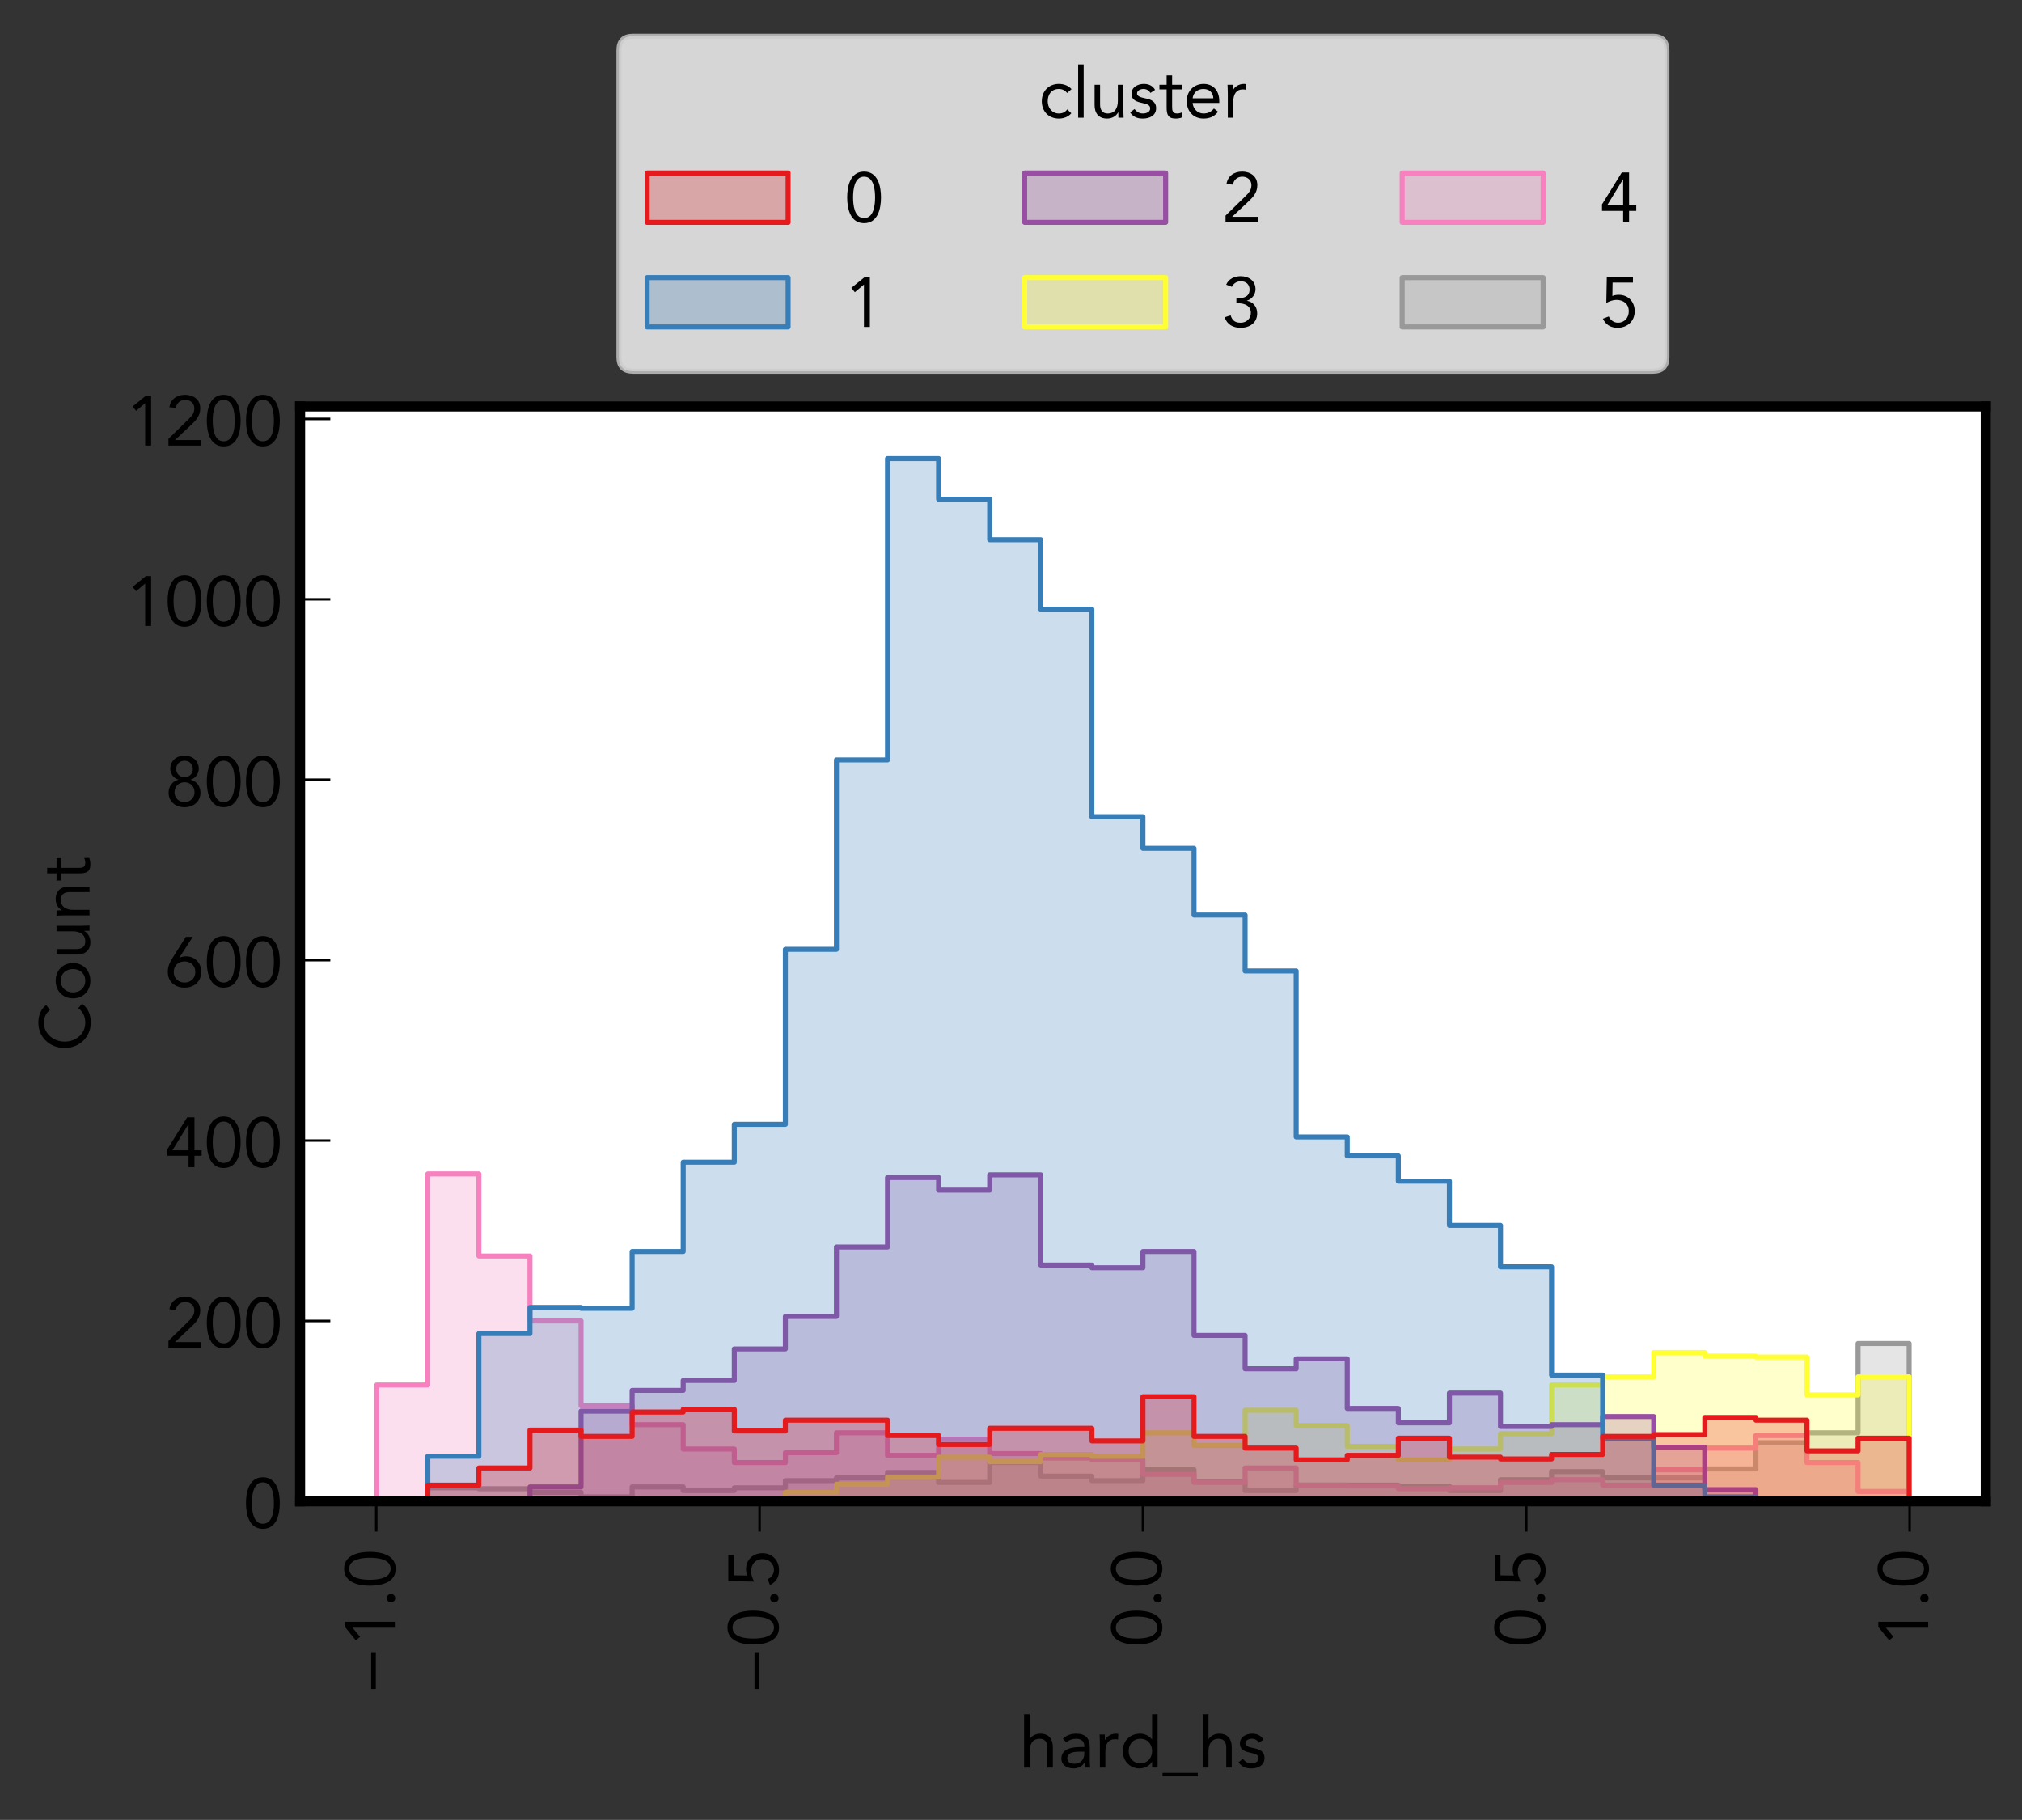 <?xml version="1.0" encoding="utf-8" standalone="no"?>
<!DOCTYPE svg PUBLIC "-//W3C//DTD SVG 1.1//EN"
  "http://www.w3.org/Graphics/SVG/1.1/DTD/svg11.dtd">
<!-- Created with matplotlib (https://matplotlib.org/) -->
<svg height="361.42pt" version="1.1" viewBox="0 0 401.607 361.42" width="401.607pt" xmlns="http://www.w3.org/2000/svg" xmlns:xlink="http://www.w3.org/1999/xlink">
 <rect x="0" y="0" width="401.607" height="361.42" fill="#333333" stroke="none"/>
 <defs>
  <style type="text/css">*{stroke-linecap:butt;stroke-linejoin:round;}</style>
 </defs>
 <g id="figure_1">
  <g id="patch_1">
   <path d="M 0 361.42 
L 401.607 361.42 
L 401.607 0 
L 0 0 
z
" style="fill:none;"/>
  </g>
  <g id="axes_1">
   <g id="patch_2">
    <path d="M 59.607 298.164 
L 394.407 298.164 
L 394.407 80.724 
L 59.607 80.724 
z
" style="fill:#ffffff;"/>
   </g>
   <g id="PolyCollection_1">
    <defs>
     <path d="M 74.825 -63.435 
L 74.825 -63.256 
L 84.971 -63.256 
L 84.971 -63.256 
L 95.116 -63.256 
L 95.116 -63.256 
L 105.262 -63.256 
L 105.262 -63.256 
L 115.407 -63.256 
L 115.407 -63.256 
L 125.553 -63.256 
L 125.553 -63.256 
L 135.698 -63.256 
L 135.698 -63.256 
L 145.844 -63.256 
L 145.844 -63.256 
L 155.989 -63.256 
L 155.989 -63.256 
L 166.134 -63.256 
L 166.134 -63.256 
L 176.28 -63.256 
L 176.28 -63.256 
L 186.425 -63.256 
L 186.425 -63.256 
L 196.571 -63.256 
L 196.571 -63.256 
L 206.716 -63.256 
L 206.716 -63.256 
L 216.862 -63.256 
L 216.862 -63.256 
L 227.007 -63.256 
L 227.007 -63.256 
L 237.153 -63.256 
L 237.153 -63.256 
L 247.298 -63.256 
L 247.298 -63.256 
L 257.444 -63.256 
L 257.444 -63.256 
L 267.589 -63.256 
L 267.589 -63.256 
L 277.734 -63.256 
L 277.734 -63.256 
L 287.88 -63.256 
L 287.88 -63.256 
L 298.025 -63.256 
L 298.025 -63.256 
L 308.171 -63.256 
L 308.171 -63.256 
L 318.316 -63.256 
L 318.316 -63.256 
L 328.462 -63.256 
L 328.462 -63.256 
L 338.607 -63.256 
L 338.607 -63.256 
L 348.753 -63.256 
L 348.753 -63.256 
L 358.898 -63.256 
L 358.898 -63.256 
L 369.044 -63.256 
L 369.044 -63.256 
L 379.189 -63.256 
L 379.189 -63.256 
L 379.189 -94.605 
L 379.189 -94.605 
L 379.189 -94.605 
L 369.044 -94.605 
L 369.044 -76.87 
L 358.898 -76.87 
L 358.898 -74.9 
L 348.753 -74.9 
L 348.753 -69.705 
L 338.607 -69.705 
L 338.607 -67.913 
L 328.462 -67.913 
L 328.462 -67.913 
L 318.316 -67.913 
L 318.316 -69.167 
L 308.171 -69.167 
L 308.171 -67.555 
L 298.025 -67.555 
L 298.025 -65.405 
L 287.88 -65.405 
L 287.88 -66.301 
L 277.734 -66.301 
L 277.734 -66.48 
L 267.589 -66.48 
L 267.589 -66.48 
L 257.444 -66.48 
L 257.444 -65.405 
L 247.298 -65.405 
L 247.298 -67.197 
L 237.153 -67.197 
L 237.153 -69.526 
L 227.007 -69.526 
L 227.007 -67.376 
L 216.862 -67.376 
L 216.862 -68.272 
L 206.716 -68.272 
L 206.716 -70.959 
L 196.571 -70.959 
L 196.571 -67.018 
L 186.425 -67.018 
L 186.425 -68.988 
L 176.28 -68.988 
L 176.28 -67.913 
L 166.134 -67.913 
L 166.134 -67.376 
L 155.989 -67.376 
L 155.989 -65.943 
L 145.844 -65.943 
L 145.844 -65.405 
L 135.698 -65.405 
L 135.698 -66.122 
L 125.553 -66.122 
L 125.553 -64.151 
L 115.407 -64.151 
L 115.407 -65.047 
L 105.262 -65.047 
L 105.262 -65.764 
L 95.116 -65.764 
L 95.116 -65.943 
L 84.971 -65.943 
L 84.971 -63.435 
L 74.825 -63.435 
z
" id="mcb5cf31163" style="stroke:#999999;"/>
    </defs>
    <g clip-path="url(#pb5191a11c4)">
     <use style="fill:#999999;fill-opacity:0.25;stroke:#999999;" x="0" xlink:href="#mcb5cf31163" y="361.42"/>
    </g>
   </g>
   <g id="PolyCollection_2">
    <defs>
     <path d="M 74.825 -86.365 
L 74.825 -63.256 
L 84.971 -63.256 
L 84.971 -63.256 
L 95.116 -63.256 
L 95.116 -63.256 
L 105.262 -63.256 
L 105.262 -63.256 
L 115.407 -63.256 
L 115.407 -63.256 
L 125.553 -63.256 
L 125.553 -63.256 
L 135.698 -63.256 
L 135.698 -63.256 
L 145.844 -63.256 
L 145.844 -63.256 
L 155.989 -63.256 
L 155.989 -63.256 
L 166.134 -63.256 
L 166.134 -63.256 
L 176.28 -63.256 
L 176.28 -63.256 
L 186.425 -63.256 
L 186.425 -63.256 
L 196.571 -63.256 
L 196.571 -63.256 
L 206.716 -63.256 
L 206.716 -63.256 
L 216.862 -63.256 
L 216.862 -63.256 
L 227.007 -63.256 
L 227.007 -63.256 
L 237.153 -63.256 
L 237.153 -63.256 
L 247.298 -63.256 
L 247.298 -63.256 
L 257.444 -63.256 
L 257.444 -63.256 
L 267.589 -63.256 
L 267.589 -63.256 
L 277.734 -63.256 
L 277.734 -63.256 
L 287.88 -63.256 
L 287.88 -63.256 
L 298.025 -63.256 
L 298.025 -63.256 
L 308.171 -63.256 
L 308.171 -63.256 
L 318.316 -63.256 
L 318.316 -63.256 
L 328.462 -63.256 
L 328.462 -63.256 
L 338.607 -63.256 
L 338.607 -63.256 
L 348.753 -63.256 
L 348.753 -63.256 
L 358.898 -63.256 
L 358.898 -63.256 
L 369.044 -63.256 
L 369.044 -63.256 
L 379.189 -63.256 
L 379.189 -63.256 
L 379.189 -65.226 
L 379.189 -65.226 
L 379.189 -65.226 
L 369.044 -65.226 
L 369.044 -70.959 
L 358.898 -70.959 
L 358.898 -76.333 
L 348.753 -76.333 
L 348.753 -73.825 
L 338.607 -73.825 
L 338.607 -69.526 
L 328.462 -69.526 
L 328.462 -66.48 
L 318.316 -66.48 
L 318.316 -67.555 
L 308.171 -67.555 
L 308.171 -67.018 
L 298.025 -67.018 
L 298.025 -65.943 
L 287.88 -65.943 
L 287.88 -65.764 
L 277.734 -65.764 
L 277.734 -66.301 
L 267.589 -66.301 
L 267.589 -66.48 
L 257.444 -66.48 
L 257.444 -69.884 
L 247.298 -69.884 
L 247.298 -67.018 
L 237.153 -67.018 
L 237.153 -68.63 
L 227.007 -68.63 
L 227.007 -71.496 
L 216.862 -71.496 
L 216.862 -71.854 
L 206.716 -71.854 
L 206.716 -72.75 
L 196.571 -72.75 
L 196.571 -75.616 
L 186.425 -75.616 
L 186.425 -72.392 
L 176.28 -72.392 
L 176.28 -76.87 
L 166.134 -76.87 
L 166.134 -72.929 
L 155.989 -72.929 
L 155.989 -70.959 
L 145.844 -70.959 
L 145.844 -73.646 
L 135.698 -73.646 
L 135.698 -78.483 
L 125.553 -78.483 
L 125.553 -82.244 
L 115.407 -82.244 
L 115.407 -99.084 
L 105.262 -99.084 
L 105.262 -111.982 
L 95.116 -111.982 
L 95.116 -128.283 
L 84.971 -128.283 
L 84.971 -86.365 
L 74.825 -86.365 
z
" id="m10a2917a5d" style="stroke:#f781bf;"/>
    </defs>
    <g clip-path="url(#pb5191a11c4)">
     <use style="fill:#f781bf;fill-opacity:0.25;stroke:#f781bf;" x="0" xlink:href="#m10a2917a5d" y="361.42"/>
    </g>
   </g>
   <g id="PolyCollection_3">
    <defs>
     <path d="M 74.825 -63.256 
L 74.825 -63.256 
L 84.971 -63.256 
L 84.971 -63.256 
L 95.116 -63.256 
L 95.116 -63.256 
L 105.262 -63.256 
L 105.262 -63.256 
L 115.407 -63.256 
L 115.407 -63.256 
L 125.553 -63.256 
L 125.553 -63.256 
L 135.698 -63.256 
L 135.698 -63.256 
L 145.844 -63.256 
L 145.844 -63.256 
L 155.989 -63.256 
L 155.989 -63.256 
L 166.134 -63.256 
L 166.134 -63.256 
L 176.28 -63.256 
L 176.28 -63.256 
L 186.425 -63.256 
L 186.425 -63.256 
L 196.571 -63.256 
L 196.571 -63.256 
L 206.716 -63.256 
L 206.716 -63.256 
L 216.862 -63.256 
L 216.862 -63.256 
L 227.007 -63.256 
L 227.007 -63.256 
L 237.153 -63.256 
L 237.153 -63.256 
L 247.298 -63.256 
L 247.298 -63.256 
L 257.444 -63.256 
L 257.444 -63.256 
L 267.589 -63.256 
L 267.589 -63.256 
L 277.734 -63.256 
L 277.734 -63.256 
L 287.88 -63.256 
L 287.88 -63.256 
L 298.025 -63.256 
L 298.025 -63.256 
L 308.171 -63.256 
L 308.171 -63.256 
L 318.316 -63.256 
L 318.316 -63.256 
L 328.462 -63.256 
L 328.462 -63.256 
L 338.607 -63.256 
L 338.607 -63.256 
L 348.753 -63.256 
L 348.753 -63.256 
L 358.898 -63.256 
L 358.898 -63.256 
L 369.044 -63.256 
L 369.044 -63.256 
L 379.189 -63.256 
L 379.189 -63.256 
L 379.189 -87.977 
L 379.189 -87.977 
L 379.189 -87.977 
L 369.044 -87.977 
L 369.044 -84.394 
L 358.898 -84.394 
L 358.898 -91.918 
L 348.753 -91.918 
L 348.753 -92.097 
L 338.607 -92.097 
L 338.607 -92.814 
L 328.462 -92.814 
L 328.462 -87.977 
L 318.316 -87.977 
L 318.316 -86.365 
L 308.171 -86.365 
L 308.171 -76.691 
L 298.025 -76.691 
L 298.025 -73.646 
L 287.88 -73.646 
L 287.88 -71.496 
L 277.734 -71.496 
L 277.734 -74.183 
L 267.589 -74.183 
L 267.589 -78.303 
L 257.444 -78.303 
L 257.444 -81.349 
L 247.298 -81.349 
L 247.298 -74.362 
L 237.153 -74.362 
L 237.153 -76.87 
L 227.007 -76.87 
L 227.007 -72.213 
L 216.862 -72.213 
L 216.862 -72.571 
L 206.716 -72.571 
L 206.716 -71.138 
L 196.571 -71.138 
L 196.571 -72.033 
L 186.425 -72.033 
L 186.425 -68.092 
L 176.28 -68.092 
L 176.28 -66.659 
L 166.134 -66.659 
L 166.134 -65.047 
L 155.989 -65.047 
L 155.989 -63.614 
L 145.844 -63.614 
L 145.844 -63.435 
L 135.698 -63.435 
L 135.698 -63.256 
L 125.553 -63.256 
L 125.553 -63.256 
L 115.407 -63.256 
L 115.407 -63.256 
L 105.262 -63.256 
L 105.262 -63.256 
L 95.116 -63.256 
L 95.116 -63.256 
L 84.971 -63.256 
L 84.971 -63.256 
L 74.825 -63.256 
z
" id="m885b6e8443" style="stroke:#ffff33;"/>
    </defs>
    <g clip-path="url(#pb5191a11c4)">
     <use style="fill:#ffff33;fill-opacity:0.25;stroke:#ffff33;" x="0" xlink:href="#m885b6e8443" y="361.42"/>
    </g>
   </g>
   <g id="PolyCollection_4">
    <defs>
     <path d="M 74.825 -63.256 
L 74.825 -63.256 
L 84.971 -63.256 
L 84.971 -63.256 
L 95.116 -63.256 
L 95.116 -63.256 
L 105.262 -63.256 
L 105.262 -63.256 
L 115.407 -63.256 
L 115.407 -63.256 
L 125.553 -63.256 
L 125.553 -63.256 
L 135.698 -63.256 
L 135.698 -63.256 
L 145.844 -63.256 
L 145.844 -63.256 
L 155.989 -63.256 
L 155.989 -63.256 
L 166.134 -63.256 
L 166.134 -63.256 
L 176.28 -63.256 
L 176.28 -63.256 
L 186.425 -63.256 
L 186.425 -63.256 
L 196.571 -63.256 
L 196.571 -63.256 
L 206.716 -63.256 
L 206.716 -63.256 
L 216.862 -63.256 
L 216.862 -63.256 
L 227.007 -63.256 
L 227.007 -63.256 
L 237.153 -63.256 
L 237.153 -63.256 
L 247.298 -63.256 
L 247.298 -63.256 
L 257.444 -63.256 
L 257.444 -63.256 
L 267.589 -63.256 
L 267.589 -63.256 
L 277.734 -63.256 
L 277.734 -63.256 
L 287.88 -63.256 
L 287.88 -63.256 
L 298.025 -63.256 
L 298.025 -63.256 
L 308.171 -63.256 
L 308.171 -63.256 
L 318.316 -63.256 
L 318.316 -63.256 
L 328.462 -63.256 
L 328.462 -63.256 
L 338.607 -63.256 
L 338.607 -63.256 
L 348.753 -63.256 
L 348.753 -63.256 
L 358.898 -63.256 
L 358.898 -63.256 
L 369.044 -63.256 
L 369.044 -63.256 
L 379.189 -63.256 
L 379.189 -63.256 
L 379.189 -63.256 
L 379.189 -63.256 
L 379.189 -63.256 
L 369.044 -63.256 
L 369.044 -63.256 
L 358.898 -63.256 
L 358.898 -63.435 
L 348.753 -63.435 
L 348.753 -65.584 
L 338.607 -65.584 
L 338.607 -74.004 
L 328.462 -74.004 
L 328.462 -80.095 
L 318.316 -80.095 
L 318.316 -78.483 
L 308.171 -78.483 
L 308.171 -78.124 
L 298.025 -78.124 
L 298.025 -84.752 
L 287.88 -84.752 
L 287.88 -78.841 
L 277.734 -78.841 
L 277.734 -81.707 
L 267.589 -81.707 
L 267.589 -91.56 
L 257.444 -91.56 
L 257.444 -89.589 
L 247.298 -89.589 
L 247.298 -96.217 
L 237.153 -96.217 
L 237.153 -112.877 
L 227.007 -112.877 
L 227.007 -109.653 
L 216.862 -109.653 
L 216.862 -110.19 
L 206.716 -110.19 
L 206.716 -128.104 
L 196.571 -128.104 
L 196.571 -125.059 
L 186.425 -125.059 
L 186.425 -127.567 
L 176.28 -127.567 
L 176.28 -113.773 
L 166.134 -113.773 
L 166.134 -99.979 
L 155.989 -99.979 
L 155.989 -93.53 
L 145.844 -93.53 
L 145.844 -87.26 
L 135.698 -87.26 
L 135.698 -85.29 
L 125.553 -85.29 
L 125.553 -81.17 
L 115.407 -81.17 
L 115.407 -66.122 
L 105.262 -66.122 
L 105.262 -63.256 
L 95.116 -63.256 
L 95.116 -63.256 
L 84.971 -63.256 
L 84.971 -63.256 
L 74.825 -63.256 
z
" id="m69d1c50238" style="stroke:#984ea3;"/>
    </defs>
    <g clip-path="url(#pb5191a11c4)">
     <use style="fill:#984ea3;fill-opacity:0.25;stroke:#984ea3;" x="0" xlink:href="#m69d1c50238" y="361.42"/>
    </g>
   </g>
   <g id="PolyCollection_5">
    <defs>
     <path d="M 74.825 -63.256 
L 74.825 -63.256 
L 84.971 -63.256 
L 84.971 -63.256 
L 95.116 -63.256 
L 95.116 -63.256 
L 105.262 -63.256 
L 105.262 -63.256 
L 115.407 -63.256 
L 115.407 -63.256 
L 125.553 -63.256 
L 125.553 -63.256 
L 135.698 -63.256 
L 135.698 -63.256 
L 145.844 -63.256 
L 145.844 -63.256 
L 155.989 -63.256 
L 155.989 -63.256 
L 166.134 -63.256 
L 166.134 -63.256 
L 176.28 -63.256 
L 176.28 -63.256 
L 186.425 -63.256 
L 186.425 -63.256 
L 196.571 -63.256 
L 196.571 -63.256 
L 206.716 -63.256 
L 206.716 -63.256 
L 216.862 -63.256 
L 216.862 -63.256 
L 227.007 -63.256 
L 227.007 -63.256 
L 237.153 -63.256 
L 237.153 -63.256 
L 247.298 -63.256 
L 247.298 -63.256 
L 257.444 -63.256 
L 257.444 -63.256 
L 267.589 -63.256 
L 267.589 -63.256 
L 277.734 -63.256 
L 277.734 -63.256 
L 287.88 -63.256 
L 287.88 -63.256 
L 298.025 -63.256 
L 298.025 -63.256 
L 308.171 -63.256 
L 308.171 -63.256 
L 318.316 -63.256 
L 318.316 -63.256 
L 328.462 -63.256 
L 328.462 -63.256 
L 338.607 -63.256 
L 338.607 -63.256 
L 348.753 -63.256 
L 348.753 -63.256 
L 358.898 -63.256 
L 358.898 -63.256 
L 369.044 -63.256 
L 369.044 -63.256 
L 379.189 -63.256 
L 379.189 -63.256 
L 379.189 -63.256 
L 379.189 -63.256 
L 379.189 -63.256 
L 369.044 -63.256 
L 369.044 -63.256 
L 358.898 -63.256 
L 358.898 -63.256 
L 348.753 -63.256 
L 348.753 -64.151 
L 338.607 -64.151 
L 338.607 -66.48 
L 328.462 -66.48 
L 328.462 -75.795 
L 318.316 -75.795 
L 318.316 -88.335 
L 308.171 -88.335 
L 308.171 -109.832 
L 298.025 -109.832 
L 298.025 -118.072 
L 287.88 -118.072 
L 287.88 -126.85 
L 277.734 -126.85 
L 277.734 -131.866 
L 267.589 -131.866 
L 267.589 -135.628 
L 257.444 -135.628 
L 257.444 -168.59 
L 247.298 -168.59 
L 247.298 -179.697 
L 237.153 -179.697 
L 237.153 -192.953 
L 227.007 -192.953 
L 227.007 -199.223 
L 216.862 -199.223 
L 216.862 -240.425 
L 206.716 -240.425 
L 206.716 -254.219 
L 196.571 -254.219 
L 196.571 -262.28 
L 186.425 -262.28 
L 186.425 -270.341 
L 176.28 -270.341 
L 176.28 -210.509 
L 166.134 -210.509 
L 166.134 -172.889 
L 155.989 -172.889 
L 155.989 -138.136 
L 145.844 -138.136 
L 145.844 -130.612 
L 135.698 -130.612 
L 135.698 -112.877 
L 125.553 -112.877 
L 125.553 -101.592 
L 115.407 -101.592 
L 115.407 -101.771 
L 105.262 -101.771 
L 105.262 -96.576 
L 95.116 -96.576 
L 95.116 -72.213 
L 84.971 -72.213 
L 84.971 -63.256 
L 74.825 -63.256 
z
" id="md8e10441ef" style="stroke:#377eb8;"/>
    </defs>
    <g clip-path="url(#pb5191a11c4)">
     <use style="fill:#377eb8;fill-opacity:0.25;stroke:#377eb8;" x="0" xlink:href="#md8e10441ef" y="361.42"/>
    </g>
   </g>
   <g id="PolyCollection_6">
    <defs>
     <path d="M 74.825 -63.614 
L 74.825 -63.256 
L 84.971 -63.256 
L 84.971 -63.256 
L 95.116 -63.256 
L 95.116 -63.256 
L 105.262 -63.256 
L 105.262 -63.256 
L 115.407 -63.256 
L 115.407 -63.256 
L 125.553 -63.256 
L 125.553 -63.256 
L 135.698 -63.256 
L 135.698 -63.256 
L 145.844 -63.256 
L 145.844 -63.256 
L 155.989 -63.256 
L 155.989 -63.256 
L 166.134 -63.256 
L 166.134 -63.256 
L 176.28 -63.256 
L 176.28 -63.256 
L 186.425 -63.256 
L 186.425 -63.256 
L 196.571 -63.256 
L 196.571 -63.256 
L 206.716 -63.256 
L 206.716 -63.256 
L 216.862 -63.256 
L 216.862 -63.256 
L 227.007 -63.256 
L 227.007 -63.256 
L 237.153 -63.256 
L 237.153 -63.256 
L 247.298 -63.256 
L 247.298 -63.256 
L 257.444 -63.256 
L 257.444 -63.256 
L 267.589 -63.256 
L 267.589 -63.256 
L 277.734 -63.256 
L 277.734 -63.256 
L 287.88 -63.256 
L 287.88 -63.256 
L 298.025 -63.256 
L 298.025 -63.256 
L 308.171 -63.256 
L 308.171 -63.256 
L 318.316 -63.256 
L 318.316 -63.256 
L 328.462 -63.256 
L 328.462 -63.256 
L 338.607 -63.256 
L 338.607 -63.256 
L 348.753 -63.256 
L 348.753 -63.256 
L 358.898 -63.256 
L 358.898 -63.256 
L 369.044 -63.256 
L 369.044 -63.256 
L 379.189 -63.256 
L 379.189 -63.256 
L 379.189 -75.795 
L 379.189 -75.795 
L 379.189 -75.795 
L 369.044 -75.795 
L 369.044 -73.287 
L 358.898 -73.287 
L 358.898 -79.378 
L 348.753 -79.378 
L 348.753 -79.916 
L 338.607 -79.916 
L 338.607 -76.512 
L 328.462 -76.512 
L 328.462 -76.154 
L 318.316 -76.154 
L 318.316 -72.571 
L 308.171 -72.571 
L 308.171 -71.675 
L 298.025 -71.675 
L 298.025 -72.033 
L 287.88 -72.033 
L 287.88 -75.795 
L 277.734 -75.795 
L 277.734 -72.392 
L 267.589 -72.392 
L 267.589 -71.496 
L 257.444 -71.496 
L 257.444 -73.825 
L 247.298 -73.825 
L 247.298 -76.154 
L 237.153 -76.154 
L 237.153 -84.036 
L 227.007 -84.036 
L 227.007 -75.258 
L 216.862 -75.258 
L 216.862 -77.766 
L 206.716 -77.766 
L 206.716 -77.766 
L 196.571 -77.766 
L 196.571 -74.541 
L 186.425 -74.541 
L 186.425 -76.333 
L 176.28 -76.333 
L 176.28 -79.378 
L 166.134 -79.378 
L 166.134 -79.378 
L 155.989 -79.378 
L 155.989 -77.229 
L 145.844 -77.229 
L 145.844 -81.528 
L 135.698 -81.528 
L 135.698 -80.99 
L 125.553 -80.99 
L 125.553 -76.154 
L 115.407 -76.154 
L 115.407 -77.408 
L 105.262 -77.408 
L 105.262 -69.884 
L 95.116 -69.884 
L 95.116 -66.48 
L 84.971 -66.48 
L 84.971 -63.614 
L 74.825 -63.614 
z
" id="md660d6e43e" style="stroke:#e41a1c;"/>
    </defs>
    <g clip-path="url(#pb5191a11c4)">
     <use style="fill:#e41a1c;fill-opacity:0.25;stroke:#e41a1c;" x="0" xlink:href="#md660d6e43e" y="361.42"/>
    </g>
   </g>
   <g id="matplotlib.axis_1">
    <g id="xtick_1">
     <g id="line2d_1">
      <defs>
       <path d="M 0 0 
L 0 6 
" id="mdaa97908ad" style="stroke:#000000;stroke-width:0.5;"/>
      </defs>
      <g>
       <use style="stroke:#000000;stroke-width:0.5;" x="74.73" xlink:href="#mdaa97908ad" y="298.164"/>
      </g>
     </g>
     <g id="text_1">
      <!-- −1.0 -->
      <g transform="translate(78.426 336.445)rotate(-90)scale(0.14 -0.14)">
       <defs>
        <path d="M 7.203 33.594 
L 7.203 27 
L 59.406 27 
L 59.406 33.594 
z
" id="AvenirLTStd-Roman-8722"/>
        <path d="M 36 70.797 
L 28.703 70.797 
L 9.703 55.406 
L 14.703 49.297 
L 27.406 60 
L 27.594 60 
L 27.594 0 
L 36 0 
z
" id="AvenirLTStd-Roman-49"/>
        <path d="M 13.906 11.406 
C 10.594 11.406 7.906 8.703 7.906 5.406 
C 7.906 2.094 10.797 -0.594 13.906 -0.594 
C 17 -0.594 19.906 2.094 19.906 5.406 
C 19.906 8.703 17.203 11.406 13.906 11.406 
z
" id="AvenirLTStd-Roman-46"/>
        <path d="M 3.797 35.406 
C 3.797 19.297 8.297 -1.203 27.797 -1.203 
C 47.297 -1.203 51.797 19.297 51.797 35.406 
C 51.797 51.5 47.297 72 27.797 72 
C 8.297 72 3.797 51.5 3.797 35.406 
z
M 12.203 35.406 
C 12.203 45.797 13.797 64.797 27.797 64.797 
C 41.797 64.797 43.406 45.797 43.406 35.406 
C 43.406 25 41.797 6 27.797 6 
C 13.797 6 12.203 25 12.203 35.406 
z
" id="AvenirLTStd-Roman-48"/>
       </defs>
       <use xlink:href="#AvenirLTStd-Roman-8722"/>
       <use x="66.6" xlink:href="#AvenirLTStd-Roman-49"/>
       <use x="122.2" xlink:href="#AvenirLTStd-Roman-46"/>
       <use x="150" xlink:href="#AvenirLTStd-Roman-48"/>
      </g>
     </g>
    </g>
    <g id="xtick_2">
     <g id="line2d_2">
      <g>
       <use style="stroke:#000000;stroke-width:0.5;" x="150.869" xlink:href="#mdaa97908ad" y="298.164"/>
      </g>
     </g>
     <g id="text_2">
      <!-- −0.5 -->
      <g transform="translate(154.565 336.445)rotate(-90)scale(0.14 -0.14)">
       <defs>
        <path d="M 47.406 70.797 
L 10.297 70.797 
L 9.594 34 
C 13.797 36.5 19.203 38.406 24 38.406 
C 33.906 38.406 41.5 32.703 41.5 22.297 
C 41.5 12.5 34.797 6 26.297 6 
C 20.297 6 15.5 9.594 13.094 14.906 
L 4.703 11.703 
C 8.5 3.906 14.906 -1.203 25.594 -1.203 
C 39.406 -1.203 49.906 8.203 49.906 22.297 
C 49.906 35.594 40.906 45.594 27.297 45.594 
C 24.406 45.594 20.906 45.203 18.203 43.906 
L 18.5 63 
L 47.406 63 
z
" id="AvenirLTStd-Roman-53"/>
       </defs>
       <use xlink:href="#AvenirLTStd-Roman-8722"/>
       <use x="66.6" xlink:href="#AvenirLTStd-Roman-48"/>
       <use x="122.2" xlink:href="#AvenirLTStd-Roman-46"/>
       <use x="150" xlink:href="#AvenirLTStd-Roman-53"/>
      </g>
     </g>
    </g>
    <g id="xtick_3">
     <g id="line2d_3">
      <g>
       <use style="stroke:#000000;stroke-width:0.5;" x="227.007" xlink:href="#mdaa97908ad" y="298.164"/>
      </g>
     </g>
     <g id="text_3">
      <!-- 0.0 -->
      <g transform="translate(230.703 327.122)rotate(-90)scale(0.14 -0.14)">
       <use xlink:href="#AvenirLTStd-Roman-48"/>
       <use x="55.6" xlink:href="#AvenirLTStd-Roman-46"/>
       <use x="83.4" xlink:href="#AvenirLTStd-Roman-48"/>
      </g>
     </g>
    </g>
    <g id="xtick_4">
     <g id="line2d_4">
      <g>
       <use style="stroke:#000000;stroke-width:0.5;" x="303.146" xlink:href="#mdaa97908ad" y="298.164"/>
      </g>
     </g>
     <g id="text_4">
      <!-- 0.5 -->
      <g transform="translate(306.841 327.122)rotate(-90)scale(0.14 -0.14)">
       <use xlink:href="#AvenirLTStd-Roman-48"/>
       <use x="55.6" xlink:href="#AvenirLTStd-Roman-46"/>
       <use x="83.4" xlink:href="#AvenirLTStd-Roman-53"/>
      </g>
     </g>
    </g>
    <g id="xtick_5">
     <g id="line2d_5">
      <g>
       <use style="stroke:#000000;stroke-width:0.5;" x="379.284" xlink:href="#mdaa97908ad" y="298.164"/>
      </g>
     </g>
     <g id="text_5">
      <!-- 1.0 -->
      <g transform="translate(382.98 327.122)rotate(-90)scale(0.14 -0.14)">
       <use xlink:href="#AvenirLTStd-Roman-49"/>
       <use x="55.6" xlink:href="#AvenirLTStd-Roman-46"/>
       <use x="83.4" xlink:href="#AvenirLTStd-Roman-48"/>
      </g>
     </g>
    </g>
    <g id="text_6">
     <!-- hard_hs -->
     <g transform="translate(202.368 351.028)scale(0.14 -0.14)">
      <defs>
       <path d="M 7.406 0 
L 15.203 0 
L 15.203 22.797 
C 15.203 33.5 19.594 40.797 29.703 40.797 
C 37 40.797 40.406 35.906 40.406 28.094 
L 40.406 0 
L 48.203 0 
L 48.203 28.906 
C 48.203 40.203 42.703 48 30.406 48 
C 23.094 48 17.5 44 15.406 40.297 
L 15.203 40.297 
L 15.203 75.594 
L 7.406 75.594 
z
" id="AvenirLTStd-Roman-104"/>
       <path d="M 11.703 35.703 
C 15.406 39.094 20.594 40.797 25.594 40.797 
C 32.906 40.797 37.203 37.297 37.203 30.5 
L 37.203 29.094 
L 34.203 29.094 
C 22.703 29.094 4.703 28.203 4.703 12.703 
C 4.703 3.594 12.594 -1.203 22.094 -1.203 
C 29.203 -1.203 34.406 2.203 37.5 7 
L 37.703 7 
C 37.703 5 37.703 2.094 38.203 0 
L 45.703 0 
C 45.297 2.406 45 5.406 45 8.094 
L 45 28.203 
C 45 41.406 39.203 48 25.406 48 
C 18.594 48 11.594 45.703 6.797 40.797 
z
M 37.203 22.5 
L 37.203 19.5 
C 37 11.906 32.406 5.406 23.406 5.406 
C 17.5 5.406 13.094 7.594 13.094 13.5 
C 13.094 19.797 19.5 22.5 29.406 22.5 
z
" id="AvenirLTStd-Roman-97"/>
       <path d="M 7.406 0 
L 15.203 0 
L 15.203 22.797 
C 15.203 33.5 19.406 40.203 28.906 40.203 
C 30.297 40.203 31.797 40 33.094 39.594 
L 33.594 47.5 
C 32.5 47.906 31.406 48 30.406 48 
C 22.703 48 16.906 43.703 14.797 39.094 
L 14.594 39.094 
C 14.594 41.703 14.406 44.297 14.406 46.797 
L 7 46.797 
C 7 43.703 7.406 40 7.406 35.703 
z
" id="AvenirLTStd-Roman-114"/>
       <path d="M 46.297 0 
L 54.094 0 
L 54.094 75.594 
L 46.297 75.594 
L 46.297 40 
L 46.094 40 
C 41.797 45 36.094 48 29.297 48 
C 14.594 48 4.703 37.594 4.703 23.406 
C 4.703 9.406 15 -1.203 28.094 -1.203 
C 36.5 -1.203 43.203 3 46.094 8.297 
L 46.297 8.297 
z
M 46.297 23.406 
C 46.297 13.594 39.797 6 29.703 6 
C 19.594 6 13.094 13.594 13.094 23.406 
C 13.094 33.203 19.594 40.797 29.703 40.797 
C 39.797 40.797 46.297 33.203 46.297 23.406 
z
" id="AvenirLTStd-Roman-100"/>
       <path d="M 0 -12.5 
L 50 -12.5 
L 50 -7.5 
L 0 -7.5 
z
" id="AvenirLTStd-Roman-95"/>
       <path d="M 2.203 7.5 
C 6.797 0.906 12.5 -1.203 20.406 -1.203 
C 29.703 -1.203 39.094 2.906 39.094 13.5 
C 39.094 22.906 32.094 25.906 23.797 27.5 
C 17.594 28.703 12 30.406 12 34.297 
C 12 38.703 16.906 40.797 21.203 40.797 
C 25.797 40.797 29.094 38.5 31.094 35.203 
L 37.594 39.5 
C 34.406 45.5 28.297 48 21.703 48 
C 13 48 4.203 43.297 4.203 34.203 
C 4.203 24.5 11.797 22.594 20.703 20.594 
C 25.703 19.5 30.703 18.203 30.703 13.203 
C 30.703 8.094 25.297 6 20.406 6 
C 14.906 6 11.5 8.5 8.406 12.297 
z
" id="AvenirLTStd-Roman-115"/>
      </defs>
      <use xlink:href="#AvenirLTStd-Roman-104"/>
      <use x="55.6" xlink:href="#AvenirLTStd-Roman-97"/>
      <use x="107.5" xlink:href="#AvenirLTStd-Roman-114"/>
      <use x="142.7" xlink:href="#AvenirLTStd-Roman-100"/>
      <use x="203.8" xlink:href="#AvenirLTStd-Roman-95"/>
      <use x="253.8" xlink:href="#AvenirLTStd-Roman-104"/>
      <use x="309.4" xlink:href="#AvenirLTStd-Roman-115"/>
     </g>
    </g>
   </g>
   <g id="matplotlib.axis_2">
    <g id="ytick_1">
     <g id="line2d_6">
      <defs>
       <path d="M 0 0 
L 6 0 
" id="m5c4fa684c7" style="stroke:#000000;stroke-width:0.5;"/>
      </defs>
      <g>
       <use style="stroke:#000000;stroke-width:0.5;" x="59.607" xlink:href="#m5c4fa684c7" y="298.164"/>
      </g>
     </g>
     <g id="text_7">
      <!-- 0 -->
      <g transform="translate(48.324 303.456)scale(0.14 -0.14)">
       <use xlink:href="#AvenirLTStd-Roman-48"/>
      </g>
     </g>
    </g>
    <g id="ytick_2">
     <g id="line2d_7">
      <g>
       <use style="stroke:#000000;stroke-width:0.5;" x="59.607" xlink:href="#m5c4fa684c7" y="262.336"/>
      </g>
     </g>
     <g id="text_8">
      <!-- 200 -->
      <g transform="translate(32.758 267.628)scale(0.14 -0.14)">
       <defs>
        <path d="M 5 0 
L 50.594 0 
L 50.594 7.797 
L 14.5 7.797 
L 14.5 8 
L 36.297 28.5 
C 43.406 35.203 50.094 41.5 50.094 52.797 
C 50.094 65.406 40.203 72 28.5 72 
C 17.094 72 8.203 65.906 6.297 54.297 
L 15.406 53.5 
C 16.703 60.297 21.703 64.797 28.797 64.797 
C 35.906 64.797 41.703 60.203 41.703 52.797 
C 41.703 45.906 38.406 42.094 31.703 35.594 
L 5 9.594 
z
" id="AvenirLTStd-Roman-50"/>
       </defs>
       <use xlink:href="#AvenirLTStd-Roman-50"/>
       <use x="55.6" xlink:href="#AvenirLTStd-Roman-48"/>
       <use x="111.2" xlink:href="#AvenirLTStd-Roman-48"/>
      </g>
     </g>
    </g>
    <g id="ytick_3">
     <g id="line2d_8">
      <g>
       <use style="stroke:#000000;stroke-width:0.5;" x="59.607" xlink:href="#m5c4fa684c7" y="226.508"/>
      </g>
     </g>
     <g id="text_9">
      <!-- 400 -->
      <g transform="translate(32.758 231.8)scale(0.14 -0.14)">
       <defs>
        <path d="M 41.906 70.797 
L 31.594 70.797 
L 3.5 25.5 
L 3.5 16.203 
L 33.5 16.203 
L 33.5 0 
L 41.906 0 
L 41.906 16.203 
L 52.094 16.203 
L 52.094 24 
L 41.906 24 
z
M 33.5 24 
L 10.703 24 
L 33.297 61 
L 33.5 61 
z
" id="AvenirLTStd-Roman-52"/>
       </defs>
       <use xlink:href="#AvenirLTStd-Roman-52"/>
       <use x="55.6" xlink:href="#AvenirLTStd-Roman-48"/>
       <use x="111.2" xlink:href="#AvenirLTStd-Roman-48"/>
      </g>
     </g>
    </g>
    <g id="ytick_4">
     <g id="line2d_9">
      <g>
       <use style="stroke:#000000;stroke-width:0.5;" x="59.607" xlink:href="#m5c4fa684c7" y="190.68"/>
      </g>
     </g>
     <g id="text_10">
      <!-- 600 -->
      <g transform="translate(32.758 195.972)scale(0.14 -0.14)">
       <defs>
        <path d="M 39.406 70.797 
L 29.594 70.797 
L 10.797 40.906 
C 7 34.797 4.094 29.203 4.094 21 
C 4.094 7.203 14.406 -1.203 27.797 -1.203 
C 41.203 -1.203 51.5 7.203 51.5 21 
C 51.5 34.203 42.406 43.203 30.094 43.203 
C 27.203 43.203 23.203 42.594 20.594 41.094 
L 20.406 41.297 
z
M 27.797 36 
C 36.297 36 43.094 30.203 43.094 21 
C 43.094 11.797 36.297 6 27.797 6 
C 19.297 6 12.5 11.797 12.5 21 
C 12.5 30.203 19.297 36 27.797 36 
z
" id="AvenirLTStd-Roman-54"/>
       </defs>
       <use xlink:href="#AvenirLTStd-Roman-54"/>
       <use x="55.6" xlink:href="#AvenirLTStd-Roman-48"/>
       <use x="111.2" xlink:href="#AvenirLTStd-Roman-48"/>
      </g>
     </g>
    </g>
    <g id="ytick_5">
     <g id="line2d_10">
      <g>
       <use style="stroke:#000000;stroke-width:0.5;" x="59.607" xlink:href="#m5c4fa684c7" y="154.852"/>
      </g>
     </g>
     <g id="text_11">
      <!-- 800 -->
      <g transform="translate(32.758 160.144)scale(0.14 -0.14)">
       <defs>
        <path d="M 7.594 53.5 
C 7.594 46.797 12 39.797 19.203 37.906 
L 19.203 37.703 
C 10.703 35.906 5.203 28.406 5.203 19.5 
C 5.203 6.594 15.203 -1.203 27.797 -1.203 
C 40.406 -1.203 50.406 6.594 50.406 19.5 
C 50.406 28.406 44.906 35.906 36.406 37.703 
L 36.406 37.906 
C 43.594 39.797 48 46.797 48 53.5 
C 48 64.594 39.203 72 27.797 72 
C 16.406 72 7.594 64.594 7.594 53.5 
z
M 16 53.094 
C 16 59.797 20.797 64.797 27.797 64.797 
C 34.797 64.797 39.594 59.797 39.594 53.094 
C 39.594 46.406 34.797 41.406 27.797 41.406 
C 20.797 41.406 16 46.406 16 53.094 
z
M 13.594 20.094 
C 13.594 28.406 19.906 34.203 27.797 34.203 
C 35.703 34.203 42 28.406 42 20.094 
C 42 11.797 35.703 6 27.797 6 
C 19.906 6 13.594 11.797 13.594 20.094 
z
" id="AvenirLTStd-Roman-56"/>
       </defs>
       <use xlink:href="#AvenirLTStd-Roman-56"/>
       <use x="55.6" xlink:href="#AvenirLTStd-Roman-48"/>
       <use x="111.2" xlink:href="#AvenirLTStd-Roman-48"/>
      </g>
     </g>
    </g>
    <g id="ytick_6">
     <g id="line2d_11">
      <g>
       <use style="stroke:#000000;stroke-width:0.5;" x="59.607" xlink:href="#m5c4fa684c7" y="119.024"/>
      </g>
     </g>
     <g id="text_12">
      <!-- 1000 -->
      <g transform="translate(24.975 124.316)scale(0.14 -0.14)">
       <use xlink:href="#AvenirLTStd-Roman-49"/>
       <use x="55.6" xlink:href="#AvenirLTStd-Roman-48"/>
       <use x="111.2" xlink:href="#AvenirLTStd-Roman-48"/>
       <use x="166.8" xlink:href="#AvenirLTStd-Roman-48"/>
      </g>
     </g>
    </g>
    <g id="ytick_7">
     <g id="line2d_12">
      <g>
       <use style="stroke:#000000;stroke-width:0.5;" x="59.607" xlink:href="#m5c4fa684c7" y="83.196"/>
      </g>
     </g>
     <g id="text_13">
      <!-- 1200 -->
      <g transform="translate(24.975 88.488)scale(0.14 -0.14)">
       <use xlink:href="#AvenirLTStd-Roman-49"/>
       <use x="55.6" xlink:href="#AvenirLTStd-Roman-50"/>
       <use x="111.2" xlink:href="#AvenirLTStd-Roman-48"/>
       <use x="166.8" xlink:href="#AvenirLTStd-Roman-48"/>
      </g>
     </g>
    </g>
    <g id="text_14">
     <!-- Count -->
     <g transform="translate(17.783 208.778)rotate(-90)scale(0.14 -0.14)">
      <defs>
       <path d="M 65.703 61.5 
C 59.703 69.297 50.297 72.594 40.703 72.594 
C 19.703 72.594 4.703 56.203 4.703 35.406 
C 4.703 13.906 20.406 -1.797 40.703 -1.797 
C 52 -1.797 61.203 2.094 67.5 10.594 
L 61.203 15.906 
C 56.203 9.5 49.297 6 40.703 6 
C 24.797 6 13.703 19 13.703 35.406 
C 13.703 50.906 24.906 64.797 40.703 64.797 
C 47.5 64.797 54.203 61.906 58.406 56.203 
z
" id="AvenirLTStd-Roman-67"/>
       <path d="M 4.703 23.406 
C 4.703 8.797 15.297 -1.203 29.703 -1.203 
C 44.094 -1.203 54.703 8.797 54.703 23.406 
C 54.703 38 44.094 48 29.703 48 
C 15.297 48 4.703 38 4.703 23.406 
z
M 13.094 23.406 
C 13.094 33.203 19.594 40.797 29.703 40.797 
C 39.797 40.797 46.297 33.203 46.297 23.406 
C 46.297 13.594 39.797 6 29.703 6 
C 19.594 6 13.094 13.594 13.094 23.406 
z
" id="AvenirLTStd-Roman-111"/>
       <path d="M 48.203 46.797 
L 40.406 46.797 
L 40.406 24 
C 40.406 13.297 36 6 25.906 6 
C 18.594 6 15.203 10.906 15.203 18.703 
L 15.203 46.797 
L 7.406 46.797 
L 7.406 17.906 
C 7.406 6.594 12.906 -1.203 25.203 -1.203 
C 32.906 -1.203 38.703 3.094 40.797 7.703 
L 41 7.703 
C 41 5.094 41.203 2.5 41.203 0 
L 48.594 0 
C 48.594 3.094 48.203 6.797 48.203 11.094 
z
" id="AvenirLTStd-Roman-117"/>
       <path d="M 7.406 0 
L 15.203 0 
L 15.203 22.797 
C 15.203 33.5 19.594 40.797 29.703 40.797 
C 37 40.797 40.406 35.906 40.406 28.094 
L 40.406 0 
L 48.203 0 
L 48.203 28.906 
C 48.203 40.203 42.703 48 30.406 48 
C 22.703 48 16.906 43.703 14.797 39.094 
L 14.594 39.094 
C 14.594 41.703 14.406 44.297 14.406 46.797 
L 7 46.797 
C 7 43.703 7.406 40 7.406 35.703 
z
" id="AvenirLTStd-Roman-110"/>
       <path d="M 33 46.797 
L 19.203 46.797 
L 19.203 60.094 
L 11.406 60.094 
L 11.406 46.797 
L 1.203 46.797 
L 1.203 40.203 
L 11.406 40.203 
L 11.406 14.5 
C 11.406 4.797 13.203 -1.203 24.297 -1.203 
C 27.203 -1.203 30.703 -0.703 33.406 0.5 
L 33.094 7.594 
C 31 6.5 28.5 6 26.203 6 
C 19.297 6 19.203 10.797 19.203 16.797 
L 19.203 40.203 
L 33 40.203 
z
" id="AvenirLTStd-Roman-116"/>
      </defs>
      <use xlink:href="#AvenirLTStd-Roman-67"/>
      <use x="70.4" xlink:href="#AvenirLTStd-Roman-111"/>
      <use x="129.8" xlink:href="#AvenirLTStd-Roman-117"/>
      <use x="185.4" xlink:href="#AvenirLTStd-Roman-110"/>
      <use x="241" xlink:href="#AvenirLTStd-Roman-116"/>
     </g>
    </g>
   </g>
   <g id="patch_3">
    <path d="M 59.607 298.164 
L 59.607 80.724 
" style="fill:none;stroke:#000000;stroke-linecap:square;stroke-linejoin:miter;stroke-width:2;"/>
   </g>
   <g id="patch_4">
    <path d="M 394.407 298.164 
L 394.407 80.724 
" style="fill:none;stroke:#000000;stroke-linecap:square;stroke-linejoin:miter;stroke-width:2;"/>
   </g>
   <g id="patch_5">
    <path d="M 59.607 298.164 
L 394.407 298.164 
" style="fill:none;stroke:#000000;stroke-linecap:square;stroke-linejoin:miter;stroke-width:2;"/>
   </g>
   <g id="patch_6">
    <path d="M 59.607 80.724 
L 394.407 80.724 
" style="fill:none;stroke:#000000;stroke-linecap:square;stroke-linejoin:miter;stroke-width:2;"/>
   </g>
   <g id="legend_1">
    <g id="patch_7">
     <path d="M 125.733 73.724 
L 328.282 73.724 
Q 331.082 73.724 331.082 70.924 
L 331.082 10 
Q 331.082 7.2 328.282 7.2 
L 125.733 7.2 
Q 122.933 7.2 122.933 10 
L 122.933 70.924 
Q 122.933 73.724 125.733 73.724 
z
" style="fill:#ffffff;opacity:0.8;stroke:#cccccc;stroke-linejoin:miter;"/>
    </g>
    <g id="text_15">
     <!-- cluster -->
     <g transform="translate(206.26 23.383)scale(0.14 -0.14)">
      <defs>
       <path d="M 46.906 40.594 
C 42.203 45.703 35.797 48 28.906 48 
C 14.5 48 4.703 37.594 4.703 23.406 
C 4.703 9 14.406 -1.203 28.906 -1.203 
C 35.703 -1.203 42.094 1.094 46.594 6.297 
L 40.797 11.797 
C 37.906 7.797 34 6 28.906 6 
C 19.406 6 13.094 13.797 13.094 23.406 
C 13.094 33 18.406 40.797 28.906 40.797 
C 33.594 40.797 37.406 39.094 40.703 35.094 
z
" id="AvenirLTStd-Roman-99"/>
       <path d="M 8.094 0 
L 15.906 0 
L 15.906 75.594 
L 8.094 75.594 
z
" id="AvenirLTStd-Roman-108"/>
       <path d="M 43.297 13.094 
C 39.594 8.406 35.094 6 28.406 6 
C 19.906 6 13.703 12.906 13.094 21 
L 50.906 21 
L 50.906 23.5 
C 50.906 39 41.906 48 28.703 48 
C 14.906 48 4.703 37.906 4.703 23.406 
C 4.703 9.797 13.703 -1.203 28.406 -1.203 
C 37.094 -1.203 43.703 1.406 49.203 8.5 
z
M 13.094 27.594 
C 14.094 35.5 19.797 40.797 28.406 40.797 
C 37 40.797 42.203 35.5 42.5 27.594 
z
" id="AvenirLTStd-Roman-101"/>
      </defs>
      <use xlink:href="#AvenirLTStd-Roman-99"/>
      <use x="48.2" xlink:href="#AvenirLTStd-Roman-108"/>
      <use x="72.2" xlink:href="#AvenirLTStd-Roman-117"/>
      <use x="127.8" xlink:href="#AvenirLTStd-Roman-115"/>
      <use x="170.4" xlink:href="#AvenirLTStd-Roman-116"/>
      <use x="205.6" xlink:href="#AvenirLTStd-Roman-101"/>
      <use x="261.2" xlink:href="#AvenirLTStd-Roman-114"/>
     </g>
    </g>
    <g id="patch_8">
     <path d="M 128.532 44.158 
L 156.532 44.158 
L 156.532 34.358 
L 128.532 34.358 
z
" style="fill:#e41a1c;fill-opacity:0.25;stroke:#e41a1c;stroke-linejoin:miter;"/>
    </g>
    <g id="text_16">
     <!-- 0 -->
     <g transform="translate(167.732 44.158)scale(0.14 -0.14)">
      <use xlink:href="#AvenirLTStd-Roman-48"/>
     </g>
    </g>
    <g id="patch_9">
     <path d="M 128.532 64.933 
L 156.532 64.933 
L 156.532 55.133 
L 128.532 55.133 
z
" style="fill:#377eb8;fill-opacity:0.25;stroke:#377eb8;stroke-linejoin:miter;"/>
    </g>
    <g id="text_17">
     <!-- 1 -->
     <g transform="translate(167.732 64.933)scale(0.14 -0.14)">
      <use xlink:href="#AvenirLTStd-Roman-49"/>
     </g>
    </g>
    <g id="patch_10">
     <path d="M 203.516 44.158 
L 231.516 44.158 
L 231.516 34.358 
L 203.516 34.358 
z
" style="fill:#984ea3;fill-opacity:0.25;stroke:#984ea3;stroke-linejoin:miter;"/>
    </g>
    <g id="text_18">
     <!-- 2 -->
     <g transform="translate(242.716 44.158)scale(0.14 -0.14)">
      <use xlink:href="#AvenirLTStd-Roman-50"/>
     </g>
    </g>
    <g id="patch_11">
     <path d="M 203.516 64.933 
L 231.516 64.933 
L 231.516 55.133 
L 203.516 55.133 
z
" style="fill:#ffff33;fill-opacity:0.25;stroke:#ffff33;stroke-linejoin:miter;"/>
    </g>
    <g id="text_19">
     <!-- 3 -->
     <g transform="translate(242.716 64.933)scale(0.14 -0.14)">
      <defs>
       <path d="M 20.406 33.594 
L 23 33.594 
C 31.703 33.594 40.906 30.297 40.906 19.906 
C 40.906 11.703 34.5 6 26.5 6 
C 18.703 6 14.594 8.906 12.203 16.5 
L 3.703 13.703 
C 7.297 3.203 15.797 -1.203 26.5 -1.203 
C 39.094 -1.203 49.906 5.797 49.906 19.297 
C 49.906 28.203 44.406 35.594 35.406 37.094 
L 35.406 37.297 
C 42.5 39.5 47.5 46.094 47.5 53.5 
C 47.5 65.703 37.703 72 26.406 72 
C 17.406 72 9.297 68 5.906 60 
L 14 56.906 
C 16.5 62.094 21.094 64.797 27 64.797 
C 34.094 64.797 39.094 60.297 39.094 53.094 
C 39.094 42.406 30 40.797 23 40.797 
L 20.406 40.797 
z
" id="AvenirLTStd-Roman-51"/>
      </defs>
      <use xlink:href="#AvenirLTStd-Roman-51"/>
     </g>
    </g>
    <g id="patch_12">
     <path d="M 278.499 44.158 
L 306.499 44.158 
L 306.499 34.358 
L 278.499 34.358 
z
" style="fill:#f781bf;fill-opacity:0.25;stroke:#f781bf;stroke-linejoin:miter;"/>
    </g>
    <g id="text_20">
     <!-- 4 -->
     <g transform="translate(317.699 44.158)scale(0.14 -0.14)">
      <use xlink:href="#AvenirLTStd-Roman-52"/>
     </g>
    </g>
    <g id="patch_13">
     <path d="M 278.499 64.933 
L 306.499 64.933 
L 306.499 55.133 
L 278.499 55.133 
z
" style="fill:#999999;fill-opacity:0.25;stroke:#999999;stroke-linejoin:miter;"/>
    </g>
    <g id="text_21">
     <!-- 5 -->
     <g transform="translate(317.699 64.933)scale(0.14 -0.14)">
      <use xlink:href="#AvenirLTStd-Roman-53"/>
     </g>
    </g>
   </g>
  </g>
 </g>
 <defs>
  <clipPath id="pb5191a11c4">
   <rect height="217.44" width="334.8" x="59.607" y="80.724"/>
  </clipPath>
 </defs>
</svg>
